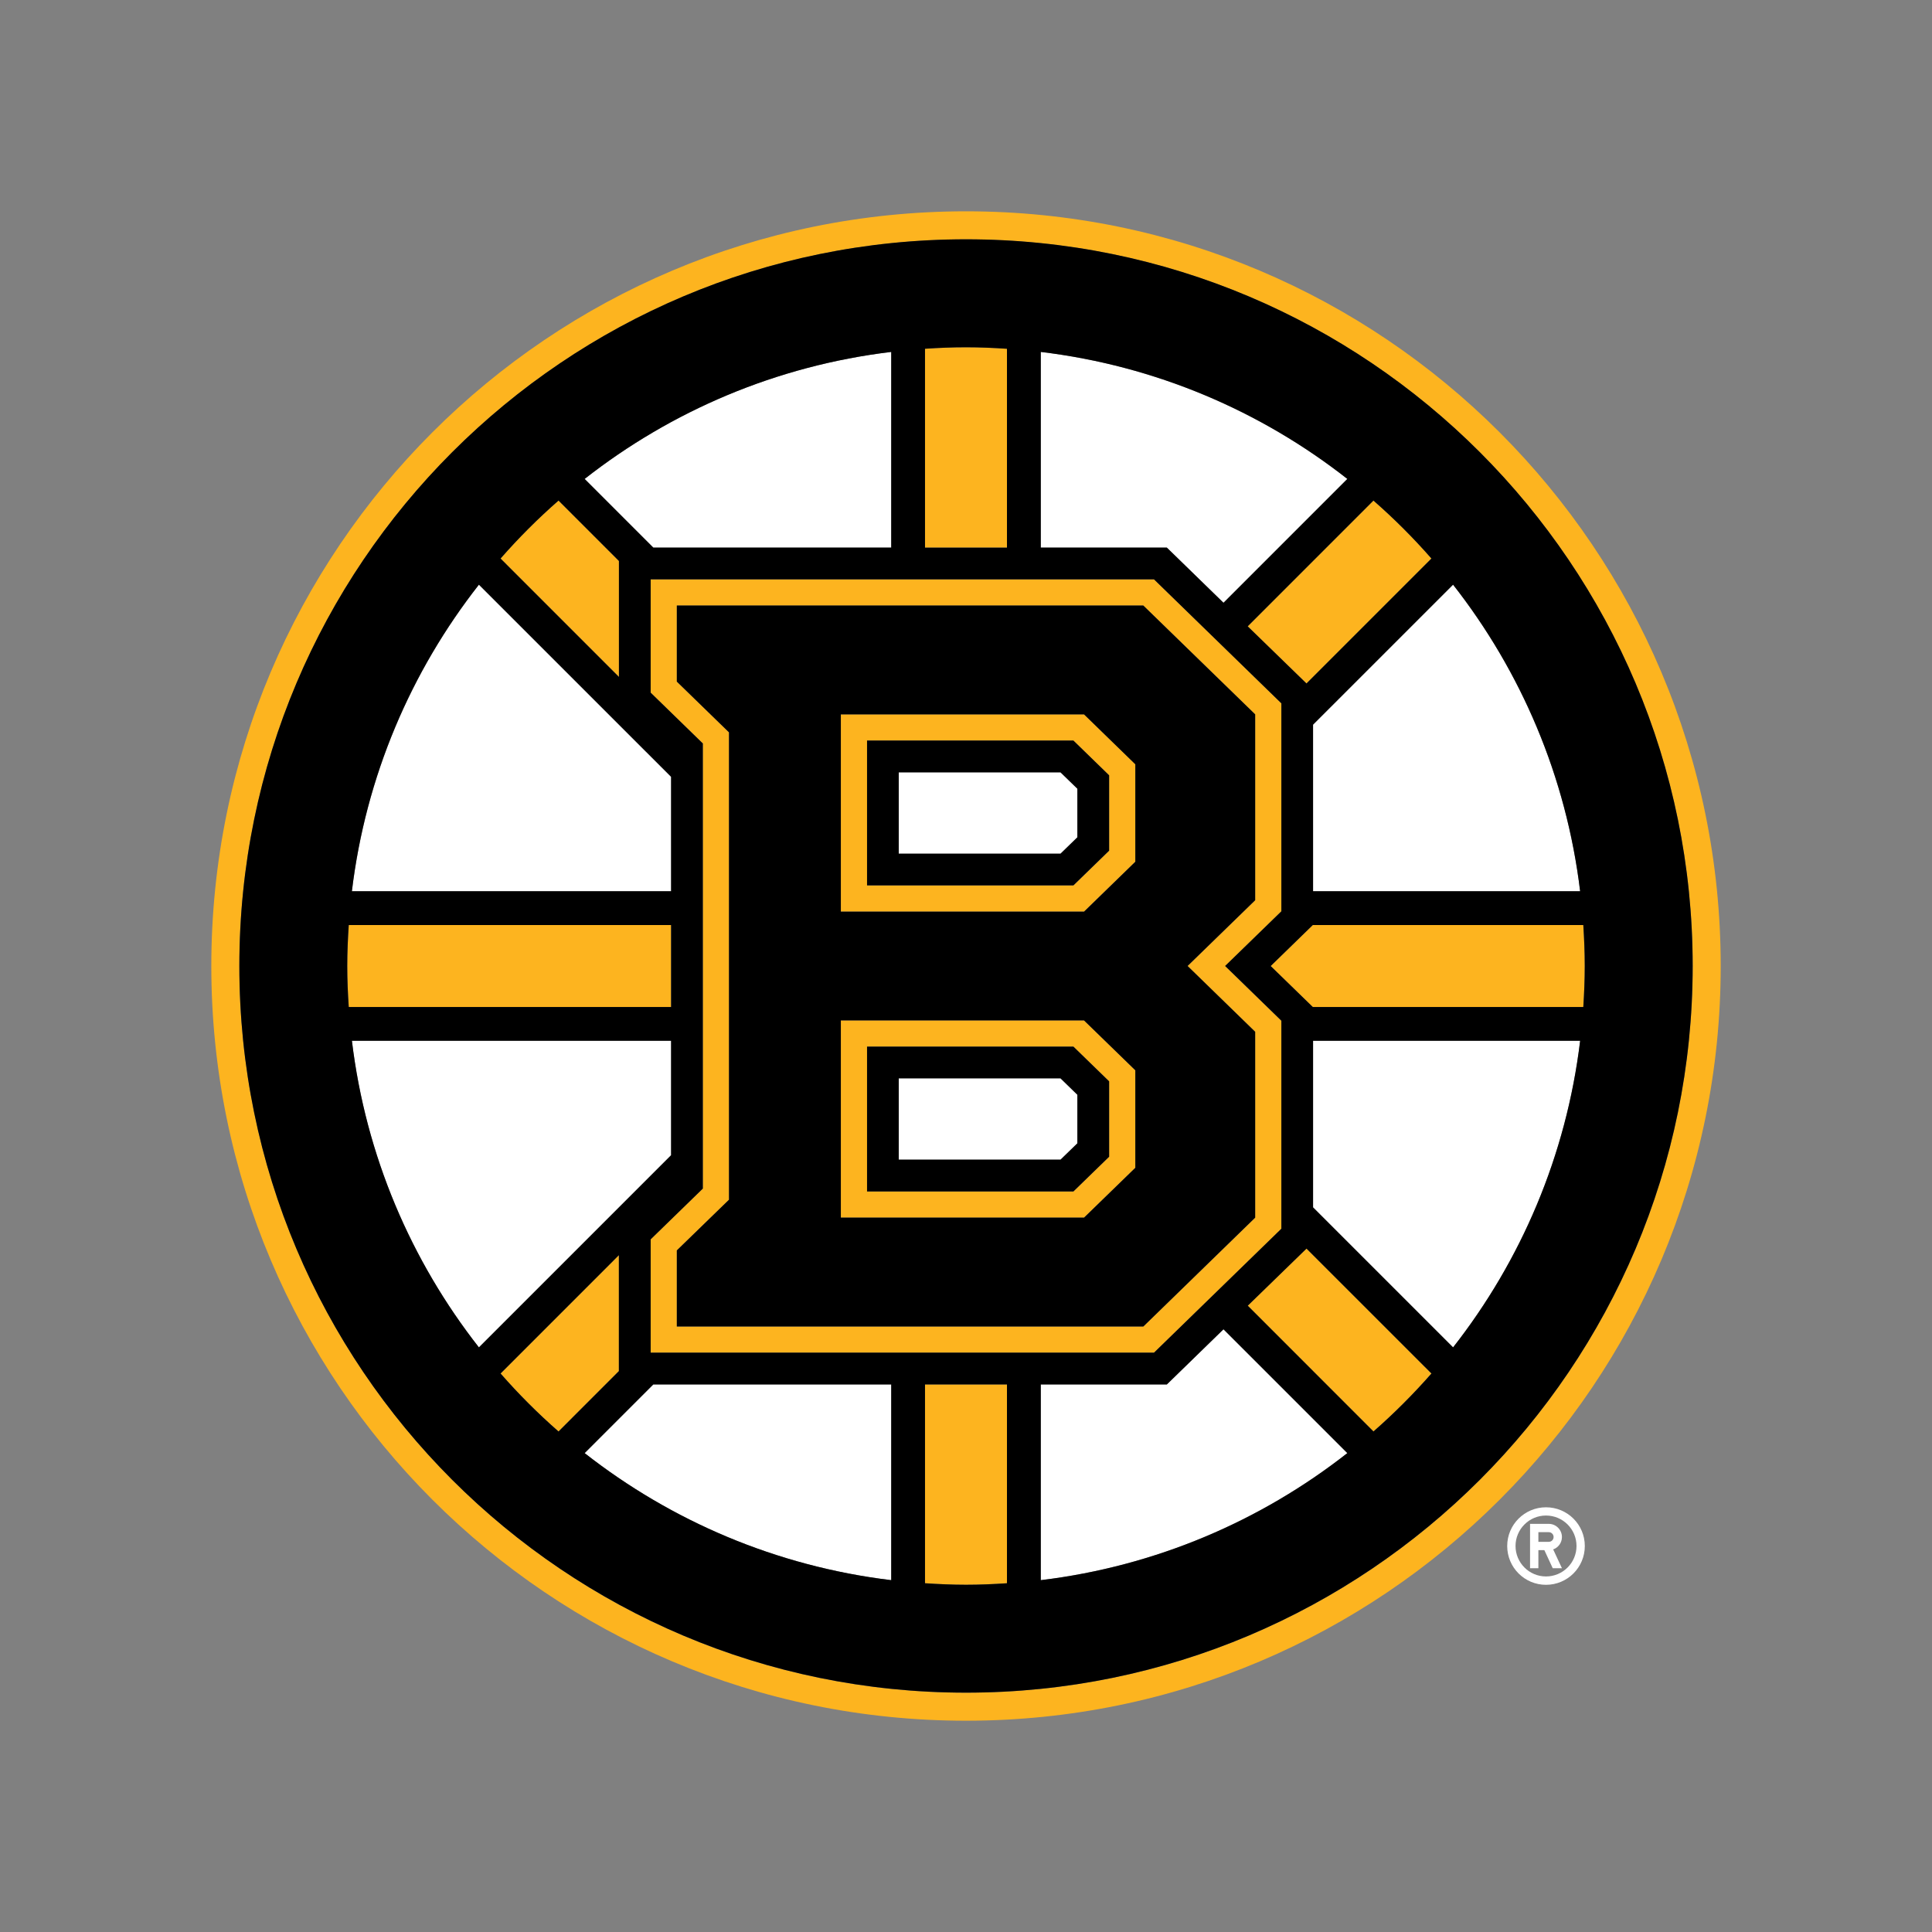 <svg width="64" height="64" viewBox="0 0 64 64" fill="none" xmlns="http://www.w3.org/2000/svg">
<rect x="0" y="0" width="64" height="64" fill="#808080" stroke="none"/>
<g clip-path="url(#clip0_33_1949)">
<path d="M29.523 45.861H21.642L19.368 48.136C22.236 50.385 25.718 51.885 29.523 52.345V45.861Z" fill="white"/>
<path d="M38.654 45.861H34.477V52.345C38.282 51.885 41.764 50.385 44.633 48.136L40.53 44.034L38.654 45.861Z" fill="white"/>
<path d="M22.231 38.268V34.477H11.656C12.115 38.282 13.615 41.765 15.864 44.634L22.231 38.268Z" fill="white"/>
<path d="M22.231 25.733L15.865 19.368C13.617 22.238 12.116 25.718 11.658 29.524H22.232L22.231 25.733Z" fill="white"/>
<path d="M40.53 19.968L44.633 15.865C41.764 13.615 38.282 12.116 34.477 11.658V18.141H38.654L40.53 19.968Z" fill="white"/>
<path d="M43.497 34.477V39.996L48.135 44.634C50.385 41.765 51.884 38.282 52.345 34.477H43.497Z" fill="white"/>
<path d="M29.523 18.141V11.658C25.718 12.115 22.238 13.615 19.368 15.865L21.642 18.141H29.523Z" fill="white"/>
<path d="M43.497 29.524H52.344C51.884 25.718 50.383 22.238 48.133 19.368L43.496 24.005L43.497 29.524Z" fill="white"/>
<path d="M35.689 27.737V26.127L35.131 25.585H29.772V28.279H35.131L35.689 27.737Z" fill="white"/>
<path d="M35.689 37.874V36.265L35.131 35.723H29.772V38.416H35.131L35.689 37.874Z" fill="white"/>
<path d="M51.213 52.499C51.923 52.499 52.499 51.924 52.499 51.214C52.499 50.505 51.924 49.931 51.213 49.931C50.504 49.931 49.928 50.505 49.928 51.214C49.928 51.924 50.504 52.499 51.213 52.499ZM51.213 50.204C51.772 50.204 52.224 50.656 52.224 51.213C52.224 51.769 51.772 52.222 51.213 52.222C50.656 52.222 50.204 51.769 50.204 51.213C50.204 50.656 50.656 50.204 51.213 50.204Z" fill="white"/>
<path d="M50.961 51.351H51.159L51.436 51.949H51.741L51.451 51.326C51.62 51.267 51.741 51.105 51.741 50.916C51.741 50.676 51.546 50.48 51.306 50.48H50.685V51.95H50.961V51.351ZM50.961 50.755H51.306C51.393 50.755 51.465 50.827 51.465 50.916C51.465 51.005 51.393 51.075 51.306 51.075H50.961V50.755Z" fill="white"/>
<path d="M32.001 57.001C45.808 57.001 57.001 45.809 57.001 32.001C57 18.193 45.807 7 32.001 7C18.193 7 7 18.193 7 32.001C7 45.808 18.193 57.001 32.001 57.001ZM32.001 7.929C45.294 7.929 56.072 18.707 56.072 32.001C56.072 45.296 45.294 56.073 32.001 56.073C18.707 56.073 7.929 45.296 7.929 32.001C7.928 18.707 18.706 7.929 32.001 7.929Z" fill="#FDB41F"/>
<path d="M47.418 18.502C46.822 17.821 46.179 17.18 45.497 16.582L41.332 20.748L43.279 22.641L47.418 18.502Z" fill="#FDB41F"/>
<path d="M33.357 11.553C32.908 11.523 32.456 11.503 32.001 11.503C31.544 11.503 31.092 11.523 30.642 11.553V18.141H33.357V11.553Z" fill="#FDB41F"/>
<path d="M20.503 18.583L18.502 16.582C17.819 17.18 17.178 17.821 16.582 18.502L20.503 22.424V18.583Z" fill="#FDB41F"/>
<path d="M18.502 47.419L20.501 45.419V41.579L16.582 45.499C17.178 46.18 17.82 46.822 18.502 47.419Z" fill="#FDB41F"/>
<path d="M22.231 30.643H11.553C11.523 31.092 11.503 31.544 11.503 32.001C11.503 32.458 11.524 32.911 11.553 33.358H22.231V30.643Z" fill="#FDB41F"/>
<path d="M42.093 32.001L43.488 33.358H52.449C52.477 32.909 52.497 32.456 52.497 32.001C52.497 31.544 52.477 31.092 52.449 30.643H43.488L42.093 32.001Z" fill="#FDB41F"/>
<path d="M41.332 43.253L45.497 47.419C46.179 46.822 46.819 46.18 47.418 45.499L43.279 41.361L41.332 43.253Z" fill="#FDB41F"/>
<path d="M30.642 52.447C31.092 52.477 31.544 52.497 32.001 52.497C32.458 52.497 32.908 52.476 33.357 52.447V45.861H30.642V52.447Z" fill="#FDB41F"/>
<path d="M37.609 38.685V35.455L35.91 33.803H27.854V40.336H35.91L37.609 38.685ZM28.723 39.468V34.671H35.56L36.742 35.821V38.318L35.56 39.468H28.723Z" fill="#FDB41F"/>
<path d="M37.609 28.546V25.317L35.91 23.664H27.854V30.197H35.91L37.609 28.546ZM28.723 29.33V24.534H35.56L36.742 25.685V28.181L35.56 29.331H28.723V29.33Z" fill="#FDB41F"/>
<path d="M23.281 39.375L21.553 41.056V44.81H38.226L42.447 40.703V33.814L40.584 32.001L42.447 30.189V23.299L38.228 19.192H21.554V22.947L23.282 24.628V39.375H23.281ZM22.421 22.579V20.061H37.874L41.579 23.665V29.822L39.34 32.001L41.579 34.181V40.337L37.874 43.944H22.421V41.423L24.149 39.743V24.26L22.421 22.579Z" fill="#FDB41F"/>
<path d="M32.001 56.071C45.294 56.071 56.072 45.294 56.072 31.999C56.072 18.706 45.294 7.927 32.001 7.927C18.707 7.927 7.929 18.706 7.929 31.999C7.927 45.294 18.706 56.071 32.001 56.071ZM16.582 45.499L20.501 41.579V45.42L18.502 47.42C17.82 46.822 17.178 46.18 16.582 45.499ZM21.554 22.945V19.192H38.228L42.447 23.299V30.188L40.584 31.999L42.447 33.812V40.703L38.228 44.809H21.554V41.055L23.282 39.373V24.628L21.554 22.945ZM19.367 48.136L21.642 45.861H29.523V52.345C25.718 51.885 22.236 50.385 19.367 48.136ZM32.001 52.497C31.544 52.497 31.092 52.476 30.642 52.447V45.861H33.357V52.447C32.908 52.477 32.456 52.497 32.001 52.497ZM34.477 52.345V45.861H38.654L40.53 44.034L44.632 48.136C41.764 50.385 38.282 51.885 34.477 52.345ZM45.498 47.419L41.334 43.253L43.28 41.361L47.419 45.499C46.82 46.18 46.18 46.822 45.498 47.419ZM48.135 44.634L43.497 39.996V34.477H52.344C51.884 38.282 50.383 41.765 48.135 44.634ZM52.497 32.001C52.497 32.458 52.477 32.911 52.449 33.358H43.488L42.093 32.001L43.488 30.643H52.449C52.477 31.092 52.497 31.544 52.497 32.001ZM52.344 29.524H43.497V24.005L48.135 19.368C50.383 22.236 51.884 25.718 52.344 29.524ZM47.418 18.502L43.279 22.641L41.332 20.748L45.497 16.582C46.18 17.18 46.822 17.821 47.418 18.502ZM44.632 15.865L40.53 19.968L38.654 18.141H34.477V11.658C38.282 12.116 41.764 13.615 44.632 15.865ZM32.001 11.504C32.458 11.504 32.908 11.524 33.357 11.554V18.142H30.642V11.553C31.092 11.523 31.544 11.504 32.001 11.504ZM29.523 11.658V18.141H21.643L19.367 15.865C22.236 13.615 25.718 12.116 29.523 11.658ZM18.502 16.582L20.503 18.583V22.424L16.582 18.502C17.178 17.821 17.819 17.18 18.502 16.582ZM15.865 19.368L22.231 25.733V29.524H11.656C12.115 25.718 13.615 22.236 15.865 19.368ZM11.503 32.001C11.503 31.544 11.524 31.092 11.553 30.643H22.231V33.358H11.553C11.523 32.909 11.503 32.456 11.503 32.001ZM22.231 34.477V38.268L15.865 44.634C13.617 41.765 12.116 38.282 11.658 34.477H22.231Z" fill="black"/>
<path d="M36.741 25.683L35.558 24.532H28.722V29.329H35.558L36.741 28.179V25.683ZM35.689 27.737L35.131 28.28H29.772V25.585H35.131L35.689 26.127V27.737Z" fill="black"/>
<path d="M36.741 35.821L35.558 34.671H28.722V39.468H35.558L36.741 38.318V35.821ZM35.689 37.874L35.131 38.416H29.772V35.721H35.131L35.689 36.265V37.874Z" fill="black"/>
<path d="M22.421 41.421V43.942H37.874L41.579 40.336V34.179L39.34 31.999L41.579 29.821V23.664L37.874 20.059H22.421V22.579L24.149 24.26V39.742L22.421 41.421ZM27.854 23.665H35.91L37.609 25.318V28.547L35.91 30.2H27.854V23.665ZM27.854 33.803H35.91L37.609 35.455V38.685L35.91 40.336H27.854V33.803Z" fill="black"/>
</g>
<defs>
<clipPath id="clip0_33_1949">
<rect width="50" height="50.001" fill="white" transform="translate(7 7)"/>
</clipPath>
</defs>
</svg>
